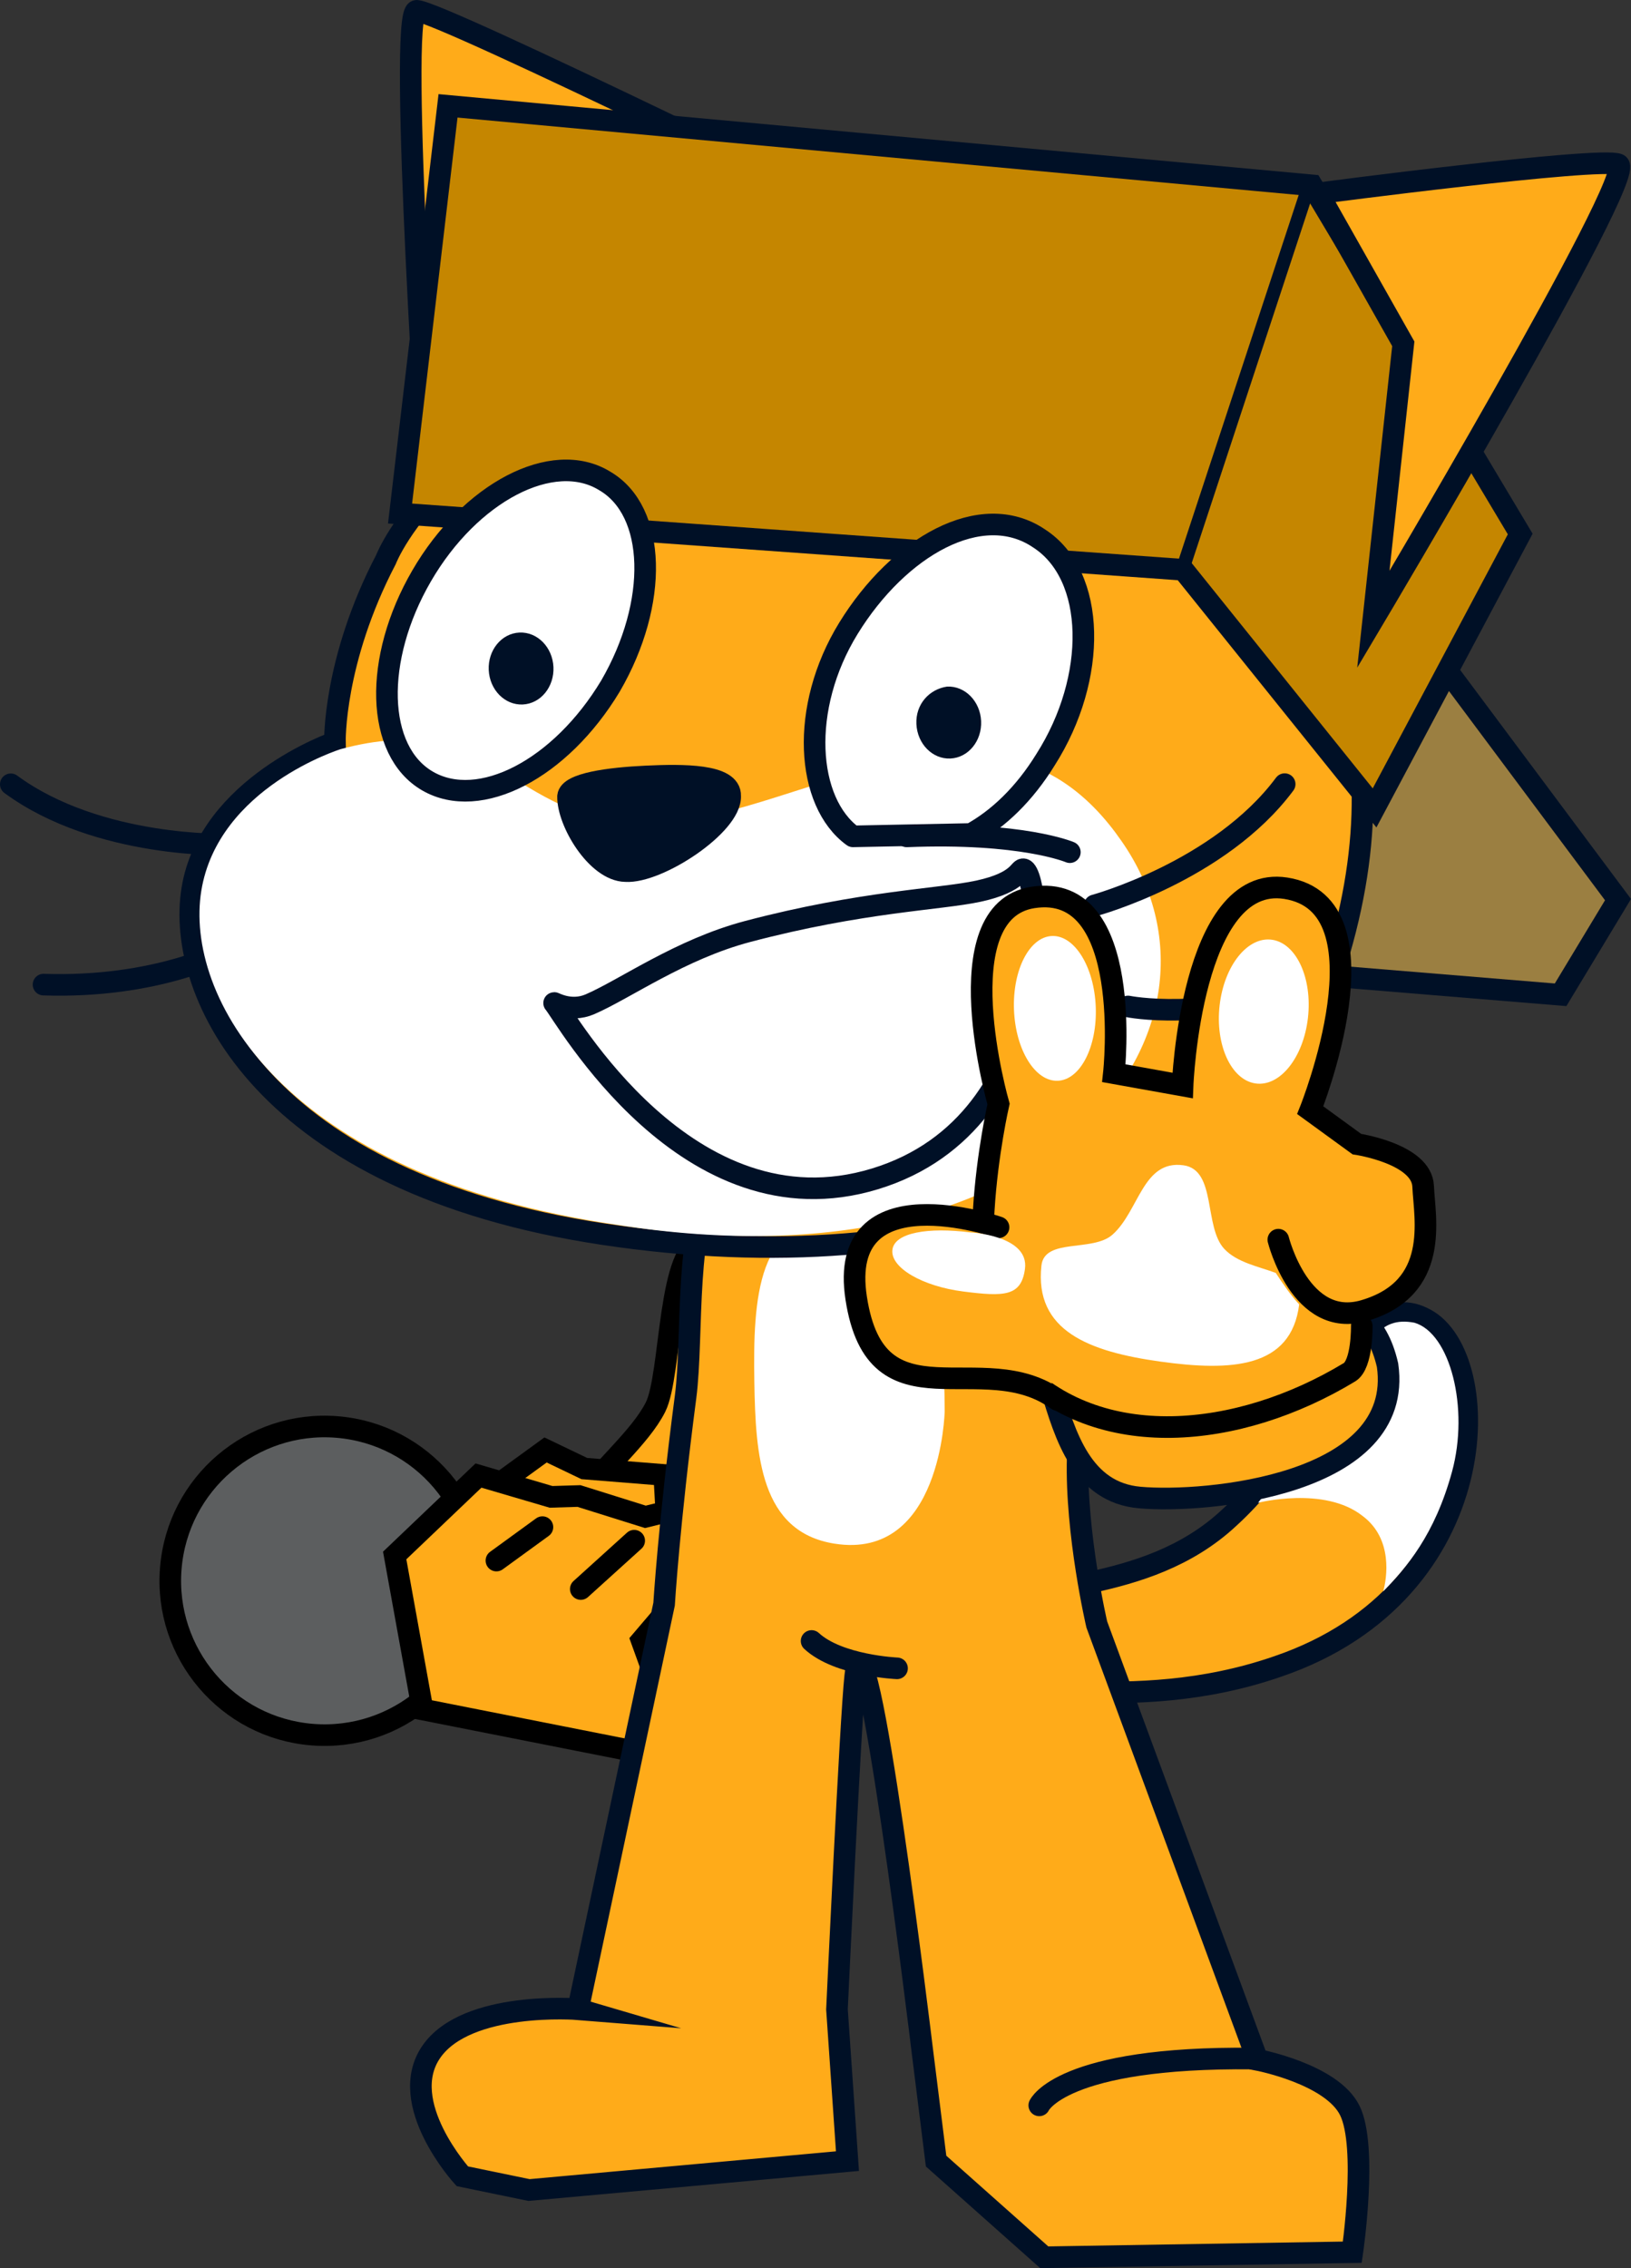 <svg version="1.1" xmlns="http://www.w3.org/2000/svg" xmlns:xlink="http://www.w3.org/1999/xlink" width="90.629" height="125.982" viewBox="0,0,90.629,125.982"><rect x="0" y="0" width="90.629" height="125.982" fill="#333333" stroke="none"/><g transform="translate(-186.736,-115.571)"><g stroke-miterlimit="10"><g fill-rule="nonzero" stroke="#000000" stroke-width="1.2" stroke-linejoin="miter"><path d="M225.869,184.572c2.011,-1.892 5.175,-1.796 7.068,0.215c0.43,0.457 0.757,0.973 0.983,1.52c1.507,1.17 -0.349,4.894 -0.472,6.399c-0.462,5.657 -2.22,8.879 -7.23,12.958c-2.047,1.667 -4.689,2.314 -7.068,-0.215c-4.516,-4.8 2.311,-8.348 4.01,-11.72c0.91,-1.807 0.661,-9.073 2.709,-9.157z" fill="#ffab19" stroke-linecap="butt"/><g><path d="M213.314,204.063c-0.379,4.719 -4.512,8.236 -9.231,7.857c-4.719,-0.379 -8.236,-4.512 -7.857,-9.231c0.379,-4.719 4.512,-8.236 9.231,-7.857c4.719,0.379 8.236,4.512 7.857,9.231z" fill="#5c5e5f" stroke-linecap="butt"/><g stroke-linecap="round"><path d="M213.214,198.895l3.836,-2.787l2.153,1.033l4.443,0.357l0.21,3.801z" fill="#ffab19"/><path d="M208.667,201.97l4.657,-4.441l4.032,1.184l1.552,-0.047l3.691,1.157l1.053,-0.259l3.137,1.628l0.175,6.377l-3.543,5.562l-13.205,-2.61z" fill="#ffab19"/><path d="M216.877,200.394l-2.557,1.858" fill="none"/><path d="M219.008,203.833l2.968,-2.685" fill="none"/></g><path d="M224.859,203.787l3.875,1l0.723,3.842l-2.64,2.883l-3.021,-0.931l-1.407,-3.897z" fill="#5c5e5f" stroke-linecap="round"/></g></g><g fill-rule="evenodd"><path d="M247.392,203.452c2.394,-0.528 5.284,-1.363 7.658,-3.591c5.441,-4.965 7.045,-13.085 10.87,-11.03c3.925,2.054 3.98,15.154 -8.172,19.298c-4.183,1.45 -7.983,1.495 -11.084,1.432c-0.8,0.009 -7.708,-0.609 -10.148,-3.98c-2.44,-3.371 -0.751,-4.291 0.044,-4.701c0.894,-0.511 7.439,3.212 10.831,2.572z" fill="#ffab19" stroke="#001026" stroke-width="1.2" stroke-linecap="round" stroke-linejoin="round"/><path d="M265.322,189.038c2.007,0.576 3.057,4.764 2.098,8.276c-0.958,3.512 -2.537,5.33 -3.821,6.646c0.192,-0.702 0.566,-2.907 -1.15,-4.187c-2.12,-1.675 -5.809,-0.731 -5.809,-0.731c0,0 3.055,-3.837 4.623,-6.555c1.573,-2.319 2.055,-3.825 4.059,-3.448z" fill="#ffffff" stroke="none" stroke-width="1" stroke-linecap="butt" stroke-linejoin="miter"/></g><g fill-rule="nonzero" stroke-linecap="round" stroke-linejoin="miter"><g><path d="M218.856,227.17l4.781,-22.495c0,0 0.269,-4.453 1.193,-11.51c0.449,-3.429 -0.102,-9.835 1.761,-12.11c2.872,-3.51 10.018,-3.093 10.018,-3.093c0,0 8.05,0.992 9.983,6.28c1.538,4.207 0.151,7.884 0.027,12.298c-0.118,4.211 1.061,9.261 1.061,9.261l8.927,24.183c0,0 4.13,0.781 5.132,2.812c1.002,2.031 0.14,7.873 0.14,7.873l-17.118,0.281l-6.01,-5.343l-0.785,-6.285c0,0 -3.126,-25.861 -3.708,-20.654c-0.26,2.323 -1.015,18.514 -1.015,18.514l0.583,8.428l-17.694,1.605l-3.707,-0.765c0,0 -3.699,-4.062 -1.72,-6.917c1.979,-2.855 8.153,-2.362 8.153,-2.362z" fill="#ffab19" stroke="#001026" stroke-width="1.2"/><path d="M236.581,208.237c0,0 -3.249,-0.137 -4.748,-1.519" fill="none" stroke="#001026" stroke-width="1.2"/><path d="M233.105,201.312c-4.128,-0.654 -4.384,-4.905 -4.453,-8.98c-0.077,-4.571 0.151,-9.427 4.784,-8.82c5.082,0.665 5.786,5.44 5.793,10.445c0,0 -0.176,8.297 -6.125,7.355z" fill="#ffffff" stroke="#000000" stroke-width="0"/></g><path d="M244.484,232.512c0,0 1.211,-2.716 11.875,-2.6" fill="none" stroke="#001026" stroke-width="1.2"/></g><path d="M254.784,189.31c3.403,-1.048 7.89,-2.965 9.053,2.089c0.962,6.691 -10.13,7.675 -13.756,7.352c-3.216,-0.273 -4.15,-3.418 -4.947,-6.081c-1.35,-5.126 -2.671,-9.491 0.165,-12.686c3.475,-4.021 5.916,0.775 6.699,3.755c0.488,1.795 1.07,3.626 1.328,4.904c0.359,0.46 0.883,0.768 1.457,0.668z" fill="#ffab19" fill-rule="evenodd" stroke="#001026" stroke-width="1.2" stroke-linecap="round" stroke-linejoin="round"/><g><g><g><path d="M210.659,143.635c0,0 -1.839,-27.529 -0.764,-27.464c1.449,0.087 26.244,12.295 26.244,12.295" fill="#ffab19" fill-rule="nonzero" stroke="#001026" stroke-width="1.2" stroke-linecap="round" stroke-linejoin="miter"/><path d="M264.879,149.775l11.764,15.765l-3.19,5.286l-30.308,-2.492z" fill="#9b7f41" fill-rule="nonzero" stroke="#001026" stroke-width="1.2" stroke-linecap="round" stroke-linejoin="miter"/><path d="M199.404,162.478c0,0 -7.197,0.234 -12.068,-3.344" fill="none" fill-rule="evenodd" stroke="#001026" stroke-width="1.2" stroke-linecap="round" stroke-linejoin="round"/><path d="M199.278,168.39c0,0 -3.808,2.079 -10.124,1.871" fill="none" fill-rule="evenodd" stroke="#001026" stroke-width="1.2" stroke-linecap="round" stroke-linejoin="round"/><path d="M228.048,134.72c11.238,-1.989 40.913,6.891 33.107,33.732c-0.102,0.35 -0.283,0.672 -0.463,0.993c-6.564,11.717 -21.412,17.511 -40.363,14.686c-18.951,-2.825 -23.847,-13.409 -22.912,-19.159c0.935,-5.749 7.93,-8.176 7.93,-8.176c0,0 -0.109,-4.5 2.833,-10.142c0,0 3.45,-9.027 19.868,-11.934z" fill="#ffab19" fill-rule="evenodd" stroke="#001026" stroke-width="1.2" stroke-linecap="butt" stroke-linejoin="miter"/><path d="M222.375,161.312c8.419,0.21 19.485,-9.413 26.673,0.965c7.184,10.278 -3.636,25.196 -28.042,21.322c-18.747,-2.734 -24.019,-12.801 -23.084,-18.55c0.935,-5.749 7.744,-7.867 7.744,-7.867c8.403,-2.292 9.494,3.964 16.709,4.13z" fill="#ffffff" fill-rule="evenodd" stroke="none" stroke-width="1" stroke-linecap="butt" stroke-linejoin="miter"/><path d="M227.309,159.782c0.074,1.598 -4.005,4.29 -5.813,4.174c-1.603,-0.026 -3.231,-2.753 -3.196,-4.156c0.067,-0.704 2.256,-1.006 4.354,-1.103c1.998,-0.093 4.7,-0.118 4.655,1.085z" fill="#001026" fill-rule="evenodd" stroke="#001026" stroke-width="1.2" stroke-linecap="round" stroke-linejoin="round"/><path d="M258.121,159.125c-3.609,4.849 -10.558,6.734 -10.558,6.734" fill="none" fill-rule="evenodd" stroke="#001026" stroke-width="1.2" stroke-linecap="round" stroke-linejoin="round"/><path d="M259.644,170.297c-5.978,2.049 -10.228,1.178 -10.228,1.178" fill="none" fill-rule="evenodd" stroke="#001026" stroke-width="1.2" stroke-linecap="round" stroke-linejoin="round"/><path d="M252.483,147.219l-43.517,-3.124l2.665,-22.645l48.004,4.417l11.574,19.365l-8.093,15.214z" fill="#c58600" fill-rule="nonzero" stroke="#001026" stroke-width="1.2" stroke-linecap="round" stroke-linejoin="miter"/><path d="M252.504,147.02l6.909,-20.976" fill="none" fill-rule="nonzero" stroke="#001026" stroke-width="0.75" stroke-linecap="round" stroke-linejoin="miter"/><path d="M264.712,134.668l-4.724,-8.36c0,0 15.662,-2.05 16.672,-1.607c1.131,0.498 -13.613,25.276 -13.613,25.276z" fill="#ffab19" fill-rule="nonzero" stroke="#001026" stroke-width="1.2" stroke-linecap="round" stroke-linejoin="miter"/></g><g><g fill-rule="evenodd"><path d="M220.33,142.279c2.88,1.668 3.017,6.767 0.329,11.397c-2.788,4.634 -7.286,6.945 -10.166,5.277c-2.88,-1.668 -3.017,-6.767 -0.328,-11.397c2.688,-4.63 7.281,-7.045 10.166,-5.277z" fill="#ffffff" stroke="#001026" stroke-width="1.2" stroke-linecap="round" stroke-linejoin="round"/><path d="M213.893,152.787c-0.051,-1.099 0.706,-2.035 1.705,-2.081c0.999,-0.046 1.84,0.816 1.891,1.914c0.051,1.099 -0.706,2.035 -1.705,2.081c-0.999,0.046 -1.84,-0.816 -1.891,-1.914" fill="#001026" stroke="none" stroke-width="1" stroke-linecap="butt" stroke-linejoin="miter"/></g><g fill-rule="evenodd"><path d="M244.463,145.47c3.199,2.054 3.263,7.757 0.37,12.296c-1.172,1.903 -2.615,3.289 -4.145,4.129c-2.184,0.042 -4.369,0.086 -6.556,0.131c-2.611,-1.895 -2.975,-7.133 -0.249,-11.56c2.793,-4.534 7.377,-7.15 10.58,-4.996z" fill="#ffffff" stroke="#001026" stroke-width="1.2" stroke-linecap="round" stroke-linejoin="round"/><path d="M237.657,155.788c-0.051,-1.099 0.711,-1.935 1.705,-2.081c0.999,-0.046 1.84,0.816 1.891,1.914c0.051,1.099 -0.706,2.035 -1.705,2.081c-0.999,0.046 -1.84,-0.816 -1.891,-1.914" fill="#001026" stroke="none" stroke-width="1" stroke-linecap="butt" stroke-linejoin="miter"/></g><g fill="#ffffff" fill-rule="nonzero" stroke="#001026" stroke-width="1.2" stroke-linecap="round" stroke-linejoin="miter"><path d="M217.526,171.285c-0.067,-0.074 0.883,0.547 1.993,0.067c1.938,-0.837 5.023,-3.056 8.761,-4.042c6.366,-1.679 10.671,-1.775 12.82,-2.239c2.345,-0.506 2.244,-1.296 2.526,-1.214c0.997,0.291 2.161,14.02 -8.276,17.195c-10.437,3.176 -17.251,-9.131 -17.825,-9.768z"/></g></g></g><path d="M237.118,162.027c6.406,-0.258 9.066,0.878 9.066,0.878" fill="none" fill-rule="nonzero" stroke="#001026" stroke-width="1.2" stroke-linecap="round" stroke-linejoin="miter"/></g><g fill-rule="nonzero" stroke-linejoin="miter"><g fill="#ffab19" stroke="#000000" stroke-width="1.2" stroke-linecap="round"><path d="M262.405,189.221c0,0 0.036,2.134 -0.682,2.569c-6.159,3.729 -13.987,4.504 -18.547,-0.342c-3.465,-3.682 -0.955,-14.555 -0.955,-14.555c0,0 -3.077,-10.695 1.909,-11.473c5.668,-0.885 4.5,9.761 4.5,9.761l3.819,0.685c0,0 0.459,-11.777 5.728,-10.959c5.939,0.921 1.364,12.329 1.364,12.329l2.591,1.884c0,0 3.602,0.533 3.682,2.337c0.08,1.804 0.966,5.664 -3.273,6.91c-3.534,1.039 -4.773,-3.939 -4.773,-3.939"/><path d="M245.495,193.331c-4.177,-3.05 -10.057,1.667 -11.183,-5.651c-1.087,-7.064 7.91,-3.939 7.91,-3.939"/></g><path d="M247.623,171.499c0.086,2.221 -0.861,4.058 -2.116,4.103c-1.255,0.045 -2.341,-1.719 -2.427,-3.939c-0.086,-2.221 0.861,-4.058 2.116,-4.103c1.255,-0.045 2.341,1.719 2.427,3.939z" fill="#ffffff" stroke="none" stroke-width="0" stroke-linecap="butt"/><path d="M259.413,172.114c-0.254,2.204 -1.558,3.832 -2.912,3.636c-1.355,-0.196 -2.247,-2.141 -1.994,-4.345c0.254,-2.204 1.558,-3.832 2.912,-3.636c1.355,0.196 2.247,2.141 1.994,4.345z" fill="#ffffff" stroke="none" stroke-width="0" stroke-linecap="butt"/><path d="M243.689,186.055c-0.207,1.526 -1.148,1.542 -3.425,1.252c-2.277,-0.29 -4.042,-1.321 -3.942,-2.302c0.1,-0.981 2.026,-1.274 4.302,-0.984c0,0 3.319,0.157 3.065,2.034z" fill="#ffffff" stroke="none" stroke-width="0" stroke-linecap="butt"/><path d="M251.21,191.199c-3.957,-0.551 -7.006,-1.708 -6.605,-5.334c0.172,-1.55 2.847,-0.733 3.952,-1.719c1.48,-1.322 1.675,-4.165 3.941,-3.85c1.848,0.257 1.117,3.419 2.271,4.648c0.708,0.754 1.92,0.981 2.857,1.33c0.391,0.594 0.826,1.239 1.301,1.748c-0.439,3.557 -3.787,3.725 -7.718,3.177z" fill="#ffffff" stroke="none" stroke-width="0" stroke-linecap="butt"/></g></g></g></svg>